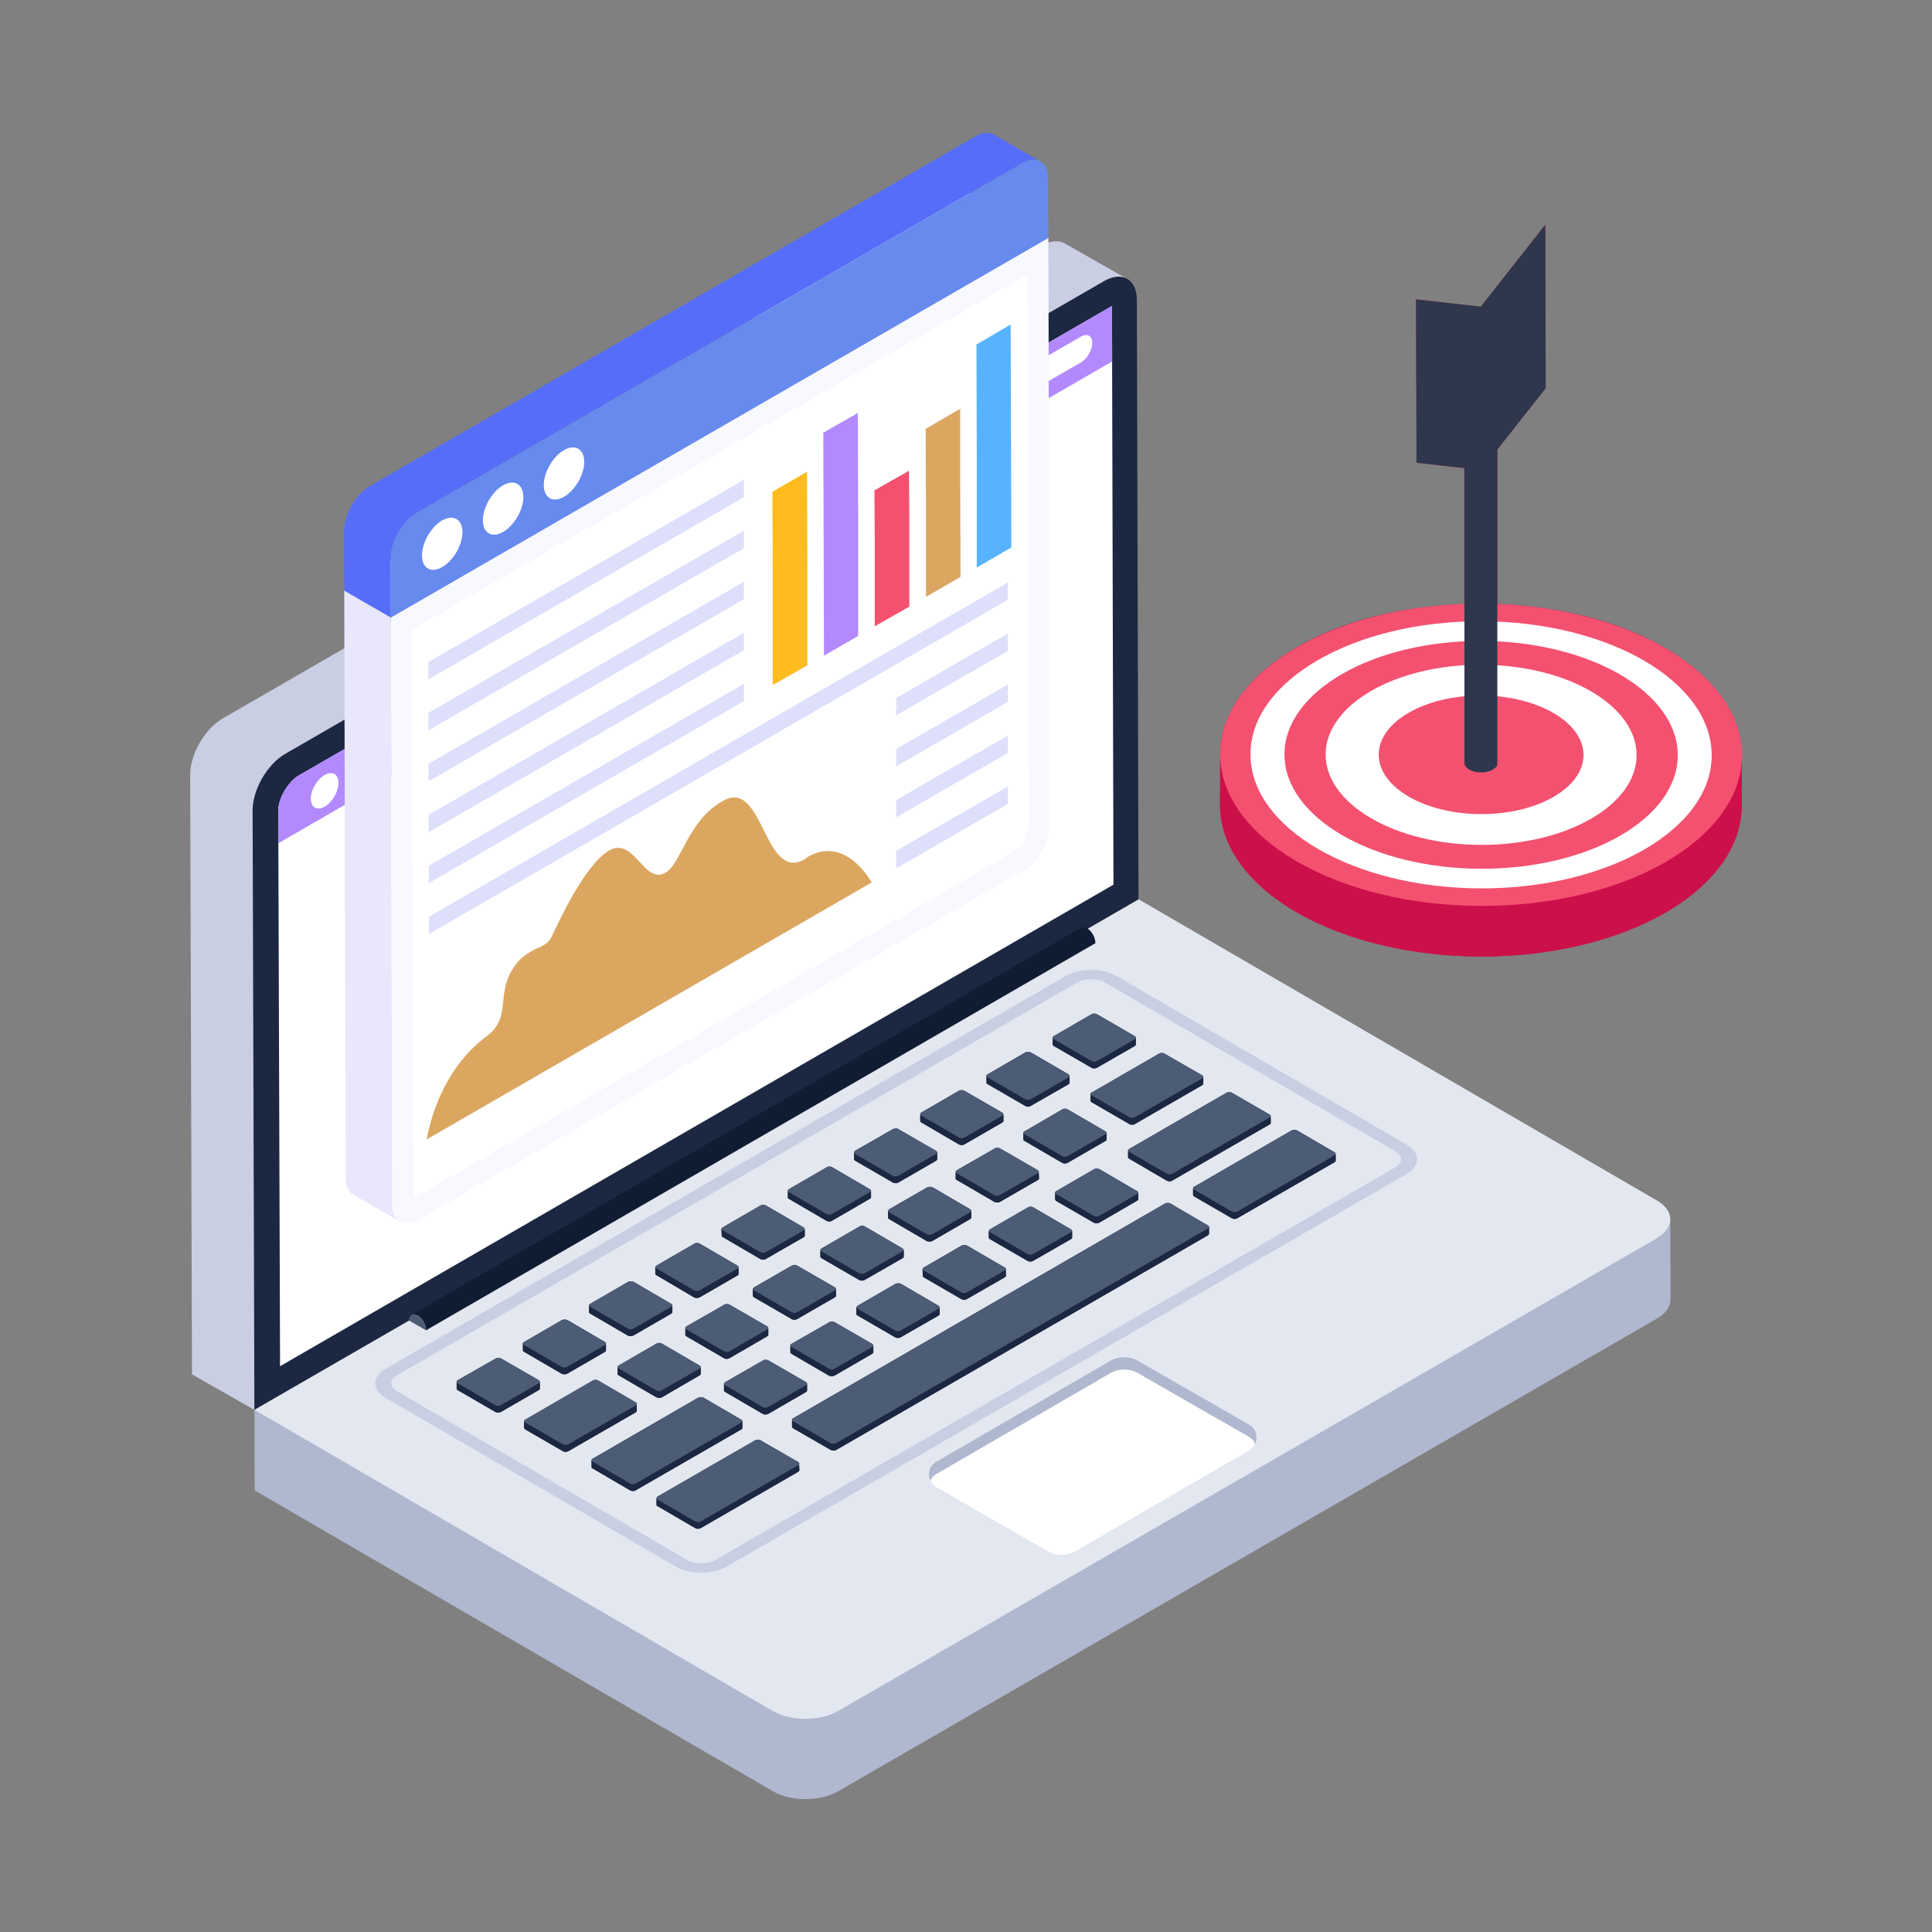 <svg id="Layer_1" enable-background="new 0 0 52 52" height="512" viewBox="0 0 52 52" width="512" xmlns="http://www.w3.org/2000/svg"><rect x="0" y="0" width="52" height="52" fill="#808080" stroke="none"/><g id="_x34_1"><g><g><g><g><g><g><g><g><g><g><g><g><g><g><g><g><g><g><path d="m30.339 7.509c-.154-.091-.021.091-.266.238l-5.357 3.088-16.679 9.628c-.483.287-.875.966-.875 1.526l-.315 15.958-1.68-.956-.049-16.133c0-.56.392-1.239.875-1.52l22.036-12.723c.245-.14.469-.154.63-.063z" fill="#c9cee2"/></g></g></g><g><g><path d="m30.643 24.208-23.796 13.739-.048-16.135c0-.561.391-1.239.878-1.522l22.035-12.722c.487-.283.883-.056.887.504z" fill="#1c2841"/></g></g><g><g><path d="m29.969 23.811-22.431 12.961-.049-14.963c0-.311.262-.768.544-.933l21.896-12.64z" fill="#fff"/></g></g><g><g><g><path d="m6.848 37.947.007 2.168 13.949 8.097c.484.282 1.268.282 1.756 0l22.034-12.721c.246-.141.369-.329.369-.513l-.007-2.154c0 .184-.123.369-.369.509z" fill="#b0b8cf"/></g></g></g><g><g><g><path d="m6.85 37.946 13.949 8.106c.484.281 1.27.281 1.757 0l22.033-12.721c.489-.282.492-.738.008-1.019l-13.949-8.106z" fill="#e3e7f0"/></g></g></g><g><g><g><g><path d="m15.888 35.357c-.026-.017-.034-.026-.034-.043v-.18c0 .009.009.017.017.017-.017-.017-.017-.043.017-.06l1.019-.591c.034-.017.103-.017.146 0l1.011.591c.034.026.043.06 0 .086.026-.009.034-.026.034-.043v.18c0 .017-.009.026-.034.043l-1.019.591c-.034.017-.103.017-.146 0z" fill="#1c2841"/></g></g><g><g><path d="m17.67 34.321c-.017-.009-.034-.026-.034-.034v-.18h.009c0-.017.009-.034.026-.043l1.019-.591c.034-.026.103-.026.146 0l1.011.591c.026.009.034.026.026.043l.009.18c0 .017-.017.026-.034.043l-1.019.591c-.043.017-.103.017-.146 0z" fill="#1c2841"/></g></g><g><g><path d="m14.107 36.385c-.026-.009-.034-.026-.034-.043v-.18c0-.017.009-.026.034-.043l1.019-.591c.034-.017.103-.017.146 0l1.011.591c.017.017.026.026.026.043v.18c0 .017-.009.034-.026.043l-1.019.591c-.043.017-.103.017-.146 0z" fill="#1c2841"/></g></g><g><g><path d="m18.843 36.822c.009-.009.017-.017.017-.026v.18c0 .017-.009.026-.034.043l-1.011.591c-.043.017-.111.017-.146 0l-1.011-.591c-.026-.017-.034-.026-.034-.043v-.18c0-.017.009-.034.026-.043l1.019-.591c.043-.026.103-.026.146 0l1.011.591c.034.017.034.043.017.069z" fill="#1c2841"/></g></g><g><g><path d="m14.501 37.413-1.019.591c-.043.017-.103.017-.146 0l-1.019-.591c-.017-.009-.026-.026-.026-.034v-.188c0-.017.009-.026.026-.043l1.028-.582c.034-.026.103-.026.146 0l1.011.582c.017.017.026.034.026.043v.18c0.0.017-.009.034-.026.043z" fill="#1c2841"/></g></g><g><g><path d="m17.113 38.013-1.816 1.045c-.043.026-.111.026-.146 0l-1.011-.582c-.026-.017-.034-.034-.034-.043v-.18c0-.017.009-.034.034-.043l1.816-1.054c.034-.026.103-.026.146 0l1.011.591c.017.009.026.026.026.043v.18c-0.0.017-.009.026-.026.043z" fill="#1c2841"/></g></g><g><g><path d="m28.368 28.154c-.026-.017-.034-.026-.034-.043v-.18c0-.017.009-.034.026-.043l1.019-.591c.043-.026.111-.017.146 0l1.019.591c.017.009.026.026.026.043v.18c0 .017-.009.034-.026.043l-1.019.582c-.043.026-.111.026-.146 0z" fill="#1c2841"/></g></g><g><g><path d="m19.52 37.465c-.026-.009-.034-.026-.034-.043v-.171c0-.017.009-.034.034-.051l1.019-.582c.034-.026.103-.026.146 0l1.011.582c.017.017.026.034.026.043v.18c0 .017-.009.034-.026.043l-1.019.591c-.043.017-.103.026-.146 0z" fill="#1c2841"/></g></g><g><g><path d="m22.312 37.028-1.011-.591c-.017-.017-.026-.026-.026-.043v-.18c-.009-.017 0-.026.026-.043l1.019-.582c.034-.026.103-.026.146 0l1.011.582c.017.017.026.026.026.043v.18c0 .017-.009.026-.026.043l-1.019.591c-.043.017-.103.017-.146 0z" fill="#1c2841"/></g></g><g><g><path d="m19.486 36.557-1.011-.591c-.017-.009-.026-.026-.026-.043v-.18c-.009-.009 0-.026.026-.043l1.019-.582c.034-.026.103-.026.146 0l1.011.582c.017.009.026.026.026.043v.18c0 .017-.009.034-.026.043l-1.019.591c-.043.026-.111.026-.146 0z" fill="#1c2841"/></g></g><g><g><path d="m23.015 31.238c-.017-.009-.026-.026-.026-.043v-.171c0-.017.009-.034.026-.051l1.019-.582c.043-.026.111-.026.146 0l1.011.582c.026.017.034.034.034.051v.171c0 .017-.009.034-.026.043l-1.019.591c-.043.026-.111.017-.146 0z" fill="#1c2841"/></g></g><g><g><path d="m25.293 35.186c0 .009 0 .017-.009.026l.009.154c0 .017-.017.026-.034.043l-1.019.582c-.043.026-.103.026-.146 0l-1.011-.582c-.026-.017-.034-.026-.034-.043v-.18s.009 0 .009.009c0-.017 0-.034.026-.051l1.019-.591c.043-.017.103-.017.146 0l1.011.591c.017.017.034.026.034.043z" fill="#1c2841"/></g></g><g><g><path d="m25.104 31.957 1.011.591c.017.017.026.026.026.043v.18c0 .017-.009.026-.034.043l-1.019.591c-.034.017-.103.017-.146 0l-1.011-.591c-.017-.009-.026-.026-.026-.043v-.18c0-.017.009-.026.026-.043l1.028-.591c.034-.017.103-.017.146 0z" fill="#1c2841"/></g></g><g><g><path d="m24.796 30.21c-.017-.009-.026-.026-.026-.043v-.18c0-.017.009-.026.026-.043l1.019-.591c.043-.017.103-.017.146.009l1.011.582c.026.017.034.034.034.051v.171c0 .017-.009.034-.026.043l-1.028.591c-.034.026-.103.026-.146 0z" fill="#1c2841"/></g></g><g><g><path d="m28.591 31.298-1.011-.591c-.026-.009-.034-.026-.034-.034v-.18c0-.017.009-.034.034-.043l1.011-.591c.043-.026.111-.026.146 0l1.011.591c.026.009.034.026.034.043v.18c0 .009-.009.026-.026.034l-1.019.591c-.043.026-.111.026-.146 0z" fill="#1c2841"/></g></g><g><g><path d="m29.438 32.908-1.011-.582c-.017-.017-.026-.034-.026-.043v-.18c0-.017.009-.034.026-.043l1.019-.591c.043-.026.103-.026.146 0l1.011.591c.026.009.034.026.034.043v.18c0 .009-.009.026-.034.034l-1.019.591c-.034.026-.103.026-.146 0z" fill="#1c2841"/></g></g><g><g><path d="m26.586 29.182c-.026-.017-.034-.026-.034-.043v-.18c0-.017.009-.034.026-.043l1.019-.591c.043-.017.111-.017.146 0l1.019.591c.017.017.026.026.026.043v.18c0 .017-.009.034-.026.043l-1.019.582c-.043.034-.111.026-.146 0z" fill="#1c2841"/></g></g><g><g><path d="m29.387 29.405 1.807-1.045c.043-.026.111-.026.146 0l1.019.582c.017.017.026.034.026.043v.18c0 .017-.009.034-.026.043l-1.816 1.045c-.043.026-.111.026-.146 0l-1.011-.582c-.026-.017-.034-.026-.034-.051v-.171c-0-.017.009-.034.034-.043z" fill="#1c2841"/></g></g><g><g><path d="m35.948 31.058v.18c0 .017-.009.026-.026.043l-2.621 1.507c-.043.026-.103.026-.146 0l-1.011-.582c-.026-.017-.034-.026-.034-.043v-.18c0-.017.017-.034.034-.043l2.621-1.516c.043-.017.103-.017.146 0l1.011.591c.017.009.026.026.026.043z" fill="#1c2841"/></g></g><g><g><path d="m26.92 30.912 1.011.582c.026.017.034.034.026.051l.009.171c0 .017-.009.034-.034.043l-1.019.591c-.034.017-.103.017-.146 0l-1.011-.591c-.017-.009-.034-.026-.034-.043v-.18c0-.017.017-.026.034-.043l1.019-.582c.043-.026.103-.026.146 0z" fill="#1c2841"/></g></g><g><g><path d="m21.507 39.4.009.171c0 .017-.017.034-.034.043l-2.621 1.516c-.043.026-.103.026-.146 0l-1.011-.591c-.026-.009-.034-.026-.034-.034v-.188c0 .009.009.009.009.009-.009-.017 0-.034.026-.051l2.621-1.507c.034-.026.103-.026.146 0l1.011.582c.026.017.034.034.026.051z" fill="#1c2841"/></g></g><g><g><path d="m19.426 33.259-.009-.18c0-.017.017-.034.034-.043l1.019-.591c.043-.026.103-.026.146 0l1.011.591c.026.017.034.034.017.06.009-.009.017-.017.017-.017v.18c0 .017-.009.026-.034.043l-1.019.582c-.034.026-.103.026-.146 0l-1.011-.591c-.017-.009-.026-.026-.026-.034z" fill="#1c2841"/></g></g><g><g><path d="m25.875 34.963-1.011-.582c-.017-.017-.026-.026-.026-.043l-.009-.18c0-.017.017-.026.034-.043l1.019-.591c.043-.017.103-.026.146 0l1.011.591c.026.009.034.026.034.043v.18c0 .017-.009.026-.034.043l-1.019.582c-.034.026-.103.026-.146 0z" fill="#1c2841"/></g></g><g><g><path d="m30.398 30.921 2.612-1.507c.043-.026.103-.026.146 0l1.011.582c.026.017.034.034.034.051v.171c0 .017-.009.034-.026.043l-2.629 1.516c-.034.026-.103.026-.146 0l-1.002-.591c-.026-.009-.034-.026-.034-.043v-.18c-0-.017.009-.026.034-.043z" fill="#1c2841"/></g></g><g><g><path d="m27.657 33.936-1.011-.582c-.017-.017-.034-.026-.034-.043v-.18c0 .009.017.017.026.034-.026-.026-.026-.06.009-.077l1.019-.591c.043-.026.103-.026.146 0l1.011.591c.017.017.034.026.034.043v.171c0 .026-.009.034-.034.051l-1.019.582c-.043.026-.103.026-.146 0z" fill="#1c2841"/></g></g><g><g><path d="m23.28 33.011 1.011.591c.026.017.026.034.026.051 0-.009.009-.009.009-.009v.171c0 .026-.009.034-.034.051l-1.019.582c-.034.026-.103.026-.146 0l-1.011-.582c-.017-.017-.034-.026-.034-.043v-.18c0-.017.009-.026.034-.043l1.019-.591c.043-.026.103-.026.146 0z" fill="#1c2841"/></g></g><g><g><path d="m21.456 34.064 1.011.582c.034.017.034.043.017.069.009-.009.017-.017.017-.026v.18c0 .017-.009.034-.034.051l-1.011.582c-.043.026-.111.026-.146 0l-1.011-.582c-.026-.017-.034-.034-.034-.051v-.171c0-.017.009-.034.034-.051l1.011-.582c.043-.026.111-.026.146-0z" fill="#1c2841"/></g></g><g><g><path d="m32.513 32.985c.017.009.026.017.026.034v.188c0 .009-.009.026-.026.043l-10.004 5.773c-.043.026-.111.026-.146 0l-1.019-.582c-.017-.017-.026-.026-.026-.043v-.18c0-.017.009-.034.026-.043l10.013-5.782c.034-.017.103-.026.146 0z" fill="#1c2841"/></g></g><g><g><path d="m19.948 38.475-2.844 1.636c-.034.026-.094.026-.146 0l-1.011-.591c-.017-.009-.026-.017-.026-.034v-.18c0-.017.009-.034.026-.043l2.844-1.645c.043-.017.103-.017.146 0l1.011.591c.017.017.034.026.034.043v.18c0.0.009-.009.034-.034.043z" fill="#1c2841"/></g></g><g><g><path d="m21.233 32.265c-.017-.009-.026-.017-.026-.043v-.171c0-.017.009-.026.026-.043l1.019-.591c.043-.026.111-.026.146 0l1.011.591c.026.009.034.026.034.034v.18c0 .017-.009.034-.034.043l-1.019.591c-.043.026-.103.026-.146 0z" fill="#1c2841"/></g></g></g><g><g><g><path d="m28.363 27.888c-.039.023-.04.062-0.0.085l1.014.589c.039.023.107.023.146-0l1.017-.587c.042-.024.04-.062 0-.085l-1.014-.589c-.039-.023-.104-.024-.146 0z" fill="#4d5c75"/></g></g></g><g><g><g><path d="m26.582 28.916c-.042.024-.04.062-0.0.085l1.014.589c.039.023.104.024.146 0l1.017-.587c.039-.023.04-.062 0-.085l-1.014-.589c-.039-.023-.107-.023-.146 0z" fill="#4d5c75"/></g></g></g><g><g><g><path d="m24.798 29.946c-.039.023-.04.062-0.0.085l1.014.589c.039.023.107.023.146-0l1.02-.589c.039-.023.037-.06-.002-.083l-1.014-.589c-.039-.023-.104-.024-.143-.002z" fill="#4d5c75"/></g></g></g><g><g><g><path d="m29.386 29.403c-.042.024-.042.06-0.0.085l1.011.587c.039.023.104.024.146-0l1.812-1.046c.042-.024.04-.062 0-.085l-1.011-.587c-.042-.024-.104-.024-.146 0z" fill="#4d5c75"/></g></g></g><g><g><g><path d="m27.576 30.447c-.039.023-.042.06-0.0.085l1.011.587c.039.023.107.023.146-0l1.017-.587c.042-.024.04-.062 0-.085l-1.011-.587c-.042-.024-.104-.024-.146 0z" fill="#4d5c75"/></g></g></g><g><g><g><path d="m25.755 31.499c-.039.023-.042.06-0.0.085l1.011.587c.039.023.107.023.146 0l1.02-.589c.039-.023.037-.06-.002-.083l-1.011-.587c-.042-.024-.104-.024-.143-.002z" fill="#4d5c75"/></g></g></g><g><g><g><path d="m23.935 32.55c-.039.023-.042.06-0.0.085l1.011.587c.039.023.107.023.146 0l1.02-.589c.039-.023.04-.062 0-.085l-1.011-.587c-.042-.024-.107-.023-.146 0z" fill="#4d5c75"/></g></g></g><g><g><g><path d="m22.114 33.601c-.039.023-.042.06-0.0.085l1.011.587c.039.023.107.023.146 0l1.02-.589c.039-.023.04-.062 0-.085l-1.011-.587c-.042-.024-.107-.023-.146-0z" fill="#4d5c75"/></g></g></g><g><g><g><path d="m20.296 34.651c-.042.024-.042.06-0.0.085l1.011.587c.039.023.104.024.146-0l1.017-.587c.039-.023.04-.062 0-.085l-1.011-.587c-.042-.024-.107-.023-.146 0z" fill="#4d5c75"/></g></g></g><g><g><g><path d="m18.475 35.702c-.042.024-.042.06-0.0.085l1.011.587c.039.023.104.024.146 0l1.017-.587c.039-.023.04-.062 0-.085l-1.011-.587c-.042-.024-.107-.023-.146 0z" fill="#4d5c75"/></g></g></g><g><g><g><path d="m16.654 36.753c-.042.024-.042.06-0.0.085l1.011.587c.039.023.104.024.146-0l1.017-.587c.042-.024.04-.062 0-.085l-1.011-.587c-.042-.024-.104-.024-.146 0z" fill="#4d5c75"/></g></g></g><g><g><g><path d="m23.016 30.975c-.042.024-.04.062-0.0.085l1.014.589c.039.023.104.024.146 0l1.017-.587c.042-.024.04-.062 0-.085l-1.014-.589c-.039-.023-.104-.024-.146 0z" fill="#4d5c75"/></g></g></g><g><g><g><path d="m21.232 32.005c-.039.023-.04.062-0.0.085l1.014.589c.039.023.107.023.146 0l1.02-.589c.039-.023.04-.062 0-.085l-1.014-.589c-.039-.023-.107-.023-.146 0z" fill="#4d5c75"/></g></g></g><g><g><g><path d="m19.451 33.033c-.039.023-.04.062-0.0.085l1.014.589c.039.023.107.023.146 0l1.017-.587c.042-.024.04-.062 0-.085l-1.014-.589c-.039-.023-.104-.024-.146 0z" fill="#4d5c75"/></g></g></g><g><g><g><path d="m17.67 34.061c-.042.024-.04.062-0.0.085l1.014.589c.039.023.104.024.146 0l1.017-.587c.039-.023.04-.062 0-.085l-1.014-.589c-.039-.023-.107-.023-.146 0z" fill="#4d5c75"/></g></g></g><g><g><g><path d="m15.886 35.092c-.039.023-.04.062-0.0.085l1.014.589c.039.023.107.023.146 0l1.02-.589c.039-.023.037-.06-.002-.083l-1.014-.589c-.039-.023-.104-.024-.143-.002z" fill="#4d5c75"/></g></g></g><g><g><g><path d="m14.104 36.12c-.042.024-.04.062-0.0.085l1.014.589c.039.023.104.024.146 0l1.017-.587c.042-.024.04-.062 0-.085l-1.014-.589c-.039-.023-.104-.024-.146 0z" fill="#4d5c75"/></g></g></g><g><g><g><path d="m12.32 37.15c-.039.023-.04.062-0.0.085l1.014.589c.039.023.107.023.146 0l1.02-.589c.039-.023.04-.062 0-.085l-1.014-.589c-.039-.023-.107-.023-.146 0z" fill="#4d5c75"/></g></g></g><g><g><g><path d="m14.138 38.206c-.039.023-.042.06-0.0.085l1.011.587c.039.023.107.023.146 0l1.815-1.048c.042-.024.04-.062 0-.085l-1.011-.587c-.042-.024-.104-.024-.146-0z" fill="#4d5c75"/></g></g></g><g><g><g><path d="m30.394 30.922c-.039.023-.042.06-0.0.085l1.011.587c.042.024.107.023.146 0l2.618-1.512c.042-.024.042-.06 0-.085l-1.011-.587c-.042-.024-.104-.024-.146 0z" fill="#4d5c75"/></g></g></g><g><g><g><path d="m28.43 32.057c-.039.023-.042.06-0.0.085l1.011.587c.042.024.107.023.146 0l1.02-.589c.039-.023.04-.059-.002-.083l-1.011-.587c-.042-.024-.104-.024-.143-.002z" fill="#4d5c75"/></g></g></g><g><g><g><path d="m26.648 33.085c-.042.024-.042.06-0.0.085l1.011.587c.042.024.104.024.146 0l1.017-.587c.042-.024.042-.06 0-.085l-1.011-.587c-.042-.024-.104-.024-.146 0z" fill="#4d5c75"/></g></g></g><g><g><g><path d="m24.864 34.115c-.039.023-.042.06-0.0.085l1.011.587c.042.024.107.023.146 0l1.02-.589c.039-.023.042-.06 0-.085l-1.011-.587c-.042-.024-.107-.023-.146 0z" fill="#4d5c75"/></g></g></g><g><g><g><path d="m23.083 35.144c-.039.023-.042.06-0.0.085l1.011.587c.042.024.107.023.146-0l1.017-.587c.042-.024.042-.06 0-.085l-1.011-.587c-.042-.024-.104-.024-.146 0z" fill="#4d5c75"/></g></g></g><g><g><g><path d="m21.302 36.172c-.042.024-.042.06-0.0.085l1.011.587c.042.024.104.024.146 0l1.017-.587c.039-.023.042-.06 0-.085l-1.011-.587c-.042-.024-.107-.023-.146 0z" fill="#4d5c75"/></g></g></g><g><g><g><path d="m19.517 37.202c-.039.023-.042.06-0.0.085l1.011.587c.042.024.107.023.146-0l1.02-.589c.039-.023.04-.059-.002-.083l-1.011-.587c-.042-.024-.104-.024-.143-.002z" fill="#4d5c75"/></g></g></g><g><g><g><path d="m15.952 39.261c-.039.023-.042.06-0.0.085l1.011.587c.042.024.107.023.146 0l2.838-1.639c.042-.024.042-.06 0-.085l-1.011-.587c-.042-.024-.104-.024-.146 0z" fill="#4d5c75"/></g></g></g><g><g><g><path d="m32.144 31.94c-.039.023-.042.06-0.0.085l1.011.587c.042.024.107.023.146 0l2.618-1.512c.042-.024.042-.06 0-.085l-1.011-.587c-.042-.024-.104-.024-.146 0z" fill="#4d5c75"/></g></g></g><g><g><g><path d="m32.511 33.068-10.007 5.778c-.041.022-.103.026-.148 0l-1.009-.588c-.044-.022-.041-.063 0-.085l10.007-5.778c.041-.022.104-.026.148 0l1.009.588c.044.026.041.063 0 .085z" fill="#4d5c75"/></g></g></g><g><g><g><path d="m14.499 37.416-1.02.587c-.036.023-.105.023-.146 0l-1.015-.587c-.018-.014-.027-.027-.027-.041v-.182c0 .014.009.032.027.041l1.015.592c.041.023.105.023.146 0l1.02-.592c.023-.009.032-.027.032-.041v.178c0 .018-.009.032-.032.046z" fill="#1c2841"/></g></g><g><g><path d="m14.103 36.382c-.018-.009-.027-.023-.027-.041v-.178c0 .014.009.027.027.041l1.015.587c.041.023.105.027.146 0l1.02-.587c.018-.009.027-.027.027-.041v.182c0 .014-.009.027-.027.041l-1.02.587c-.041.023-.105.023-.146 0z" fill="#1c2841"/></g></g><g><g><path d="m17.671 34.325c-.023-.009-.032-.027-.032-.041v-.182c0 .018.009.032.032.046l1.01.587c.041.023.105.023.146 0l1.02-.587c.018-.009.027-.027.027-.041l.005.178c0 .018-.014.032-.032.046l-1.02.587c-.041.023-.105.023-.146 0z" fill="#1c2841"/></g></g><g><g><path d="m21.454 35.322 1.015-.587c.023-.009.032-.027.032-.041v.178c0 .018-.009.032-.032.046l-1.015.587c-.041.023-.109.023-.146 0l-1.011-.587c-.023-.014-.032-.027-.032-.046v-.178c0 .014.009.027.032.041l1.011.587c.036.023.1.027.146 0z" fill="#1c2841"/></g></g><g><g><path d="m21.508 39.4.005.173c0 .018-.014.032-.032.041l-2.622 1.516c-.041.023-.105.023-.146 0l-1.01-.587c-.023-.014-.032-.027-.032-.041v-.182c0 .014.009.032.032.041l1.01.587c.041.027.105.023.146 0l2.622-1.511c.014-.014.027-.023.027-.036z" fill="#1c2841"/></g></g><g><g><path d="m21.231 32.267c-.018-.009-.027-.023-.027-.041v-.177c0 .014.009.027.027.041l1.015.587c.041.023.105.023.146 0l1.02-.587c.023-.014.032-.027.032-.046v.182c0 .014-.009.032-.032.041l-1.02.592c-.041.023-.105.023-.146 0z" fill="#1c2841"/></g></g><g><g><path d="m15.887 35.358c-.023-.014-.032-.027-.032-.046v-.178c0 .014.009.032.032.041l1.011.587c.041.023.109.023.146 0l1.024-.587c.018-.009.027-.027.027-.041v.182c0 .014-.009.027-.027.041l-1.02.587c-.041.023-.109.023-.15 0z" fill="#1c2841"/></g></g><g><g><path d="m19.519 37.466c-.023-.009-.032-.027-.032-.041v-.178c0 .014.009.027.027.041l1.015.587c.041.023.105.023.146 0l1.02-.592c.018-.009.027-.023.027-.041v.182c0 .014-.009.027-.027.041l-1.02.587c-.041.023-.105.027-.146 0z" fill="#1c2841"/></g></g><g><g><path d="m19.424 33.255-.005-.178c0 .014.014.027.032.041l1.015.587c.036.023.105.023.146 0l1.015-.587c.023-.014.032-.027.032-.041v.178c0 .018-.009.032-.032.046l-1.015.587c-.041.023-.109.023-.146 0l-1.015-.592c-.018-.009-.027-.027-.027-.041z" fill="#1c2841"/></g></g><g><g><path d="m17.812 37.425 1.015-.587c.023-.014.032-.027.032-.041v.178c0 .018-.009.032-.032.046l-1.015.587c-.041.023-.109.023-.146 0l-1.011-.587c-.023-.014-.032-.027-.032-.046v-.178c0 .014.009.027.032.041l1.011.587c.036.023.1.023.146 0z" fill="#1c2841"/></g></g><g><g><path d="m17.111 38.012-1.816 1.047c-.041.023-.109.023-.146 0l-1.01-.587c-.023-.014-.032-.027-.032-.041v-.182c0 .014.009.032.032.041l1.01.587c.036.023.105.023.146 0l1.816-1.047c.018-.014.027-.027.027-.041v.178c0 .018-.009.032-.027.046z" fill="#1c2841"/></g></g><g><g><path d="m19.487 36.555-1.011-.587c-.023-.014-.032-.027-.032-.046v-.178c0 .014.009.027.032.041l1.011.587c.036.023.1.023.146 0l1.015-.587c.023-.009.032-.027.032-.041v.178c0 .018-.009.032-.032.046l-1.015.587c-.041.023-.109.023-.146-0z" fill="#1c2841"/></g></g><g><g><path d="m19.947 38.476-2.84 1.639c-.036.023-.1.023-.146 0l-1.011-.592c-.018-.009-.027-.023-.027-.041v-.178c0 .014.009.027.027.041l1.011.587c.046.023.109.023.146 0l2.84-1.639c.023-.014.032-.027.032-.041v.178c0 .014-.009.032-.032.046z" fill="#1c2841"/></g></g><g><g><path d="m22.314 37.024-1.01-.587c-.023-.014-.032-.027-.032-.041v-.182c0 .014.009.032.027.041l1.015.587c.041.027.1.027.146 0l1.015-.587c.023-.009.032-.027.032-.041v.182c0 .014-.009.027-.032.041l-1.015.587c-.046.023-.105.023-.146 0z" fill="#1c2841"/></g></g><g><g><path d="m24.799 30.21c-.023-.009-.032-.027-.032-.041v-.182c0 .018.009.032.032.046l1.011.587c.041.023.109.023.146 0l1.02-.587c.023-.014.032-.027.032-.041v.178c0 .018-.009.032-.027.041l-1.024.592c-.036.023-.105.023-.146 0z" fill="#1c2841"/></g></g><g><g><path d="m27.658 33.938-1.011-.587c-.018-.014-.032-.027-.032-.041v-.182c0 .014.014.032.032.041l1.011.587c.041.027.105.027.146 0l1.02-.587c.018-.009.032-.027.032-.041v.178c0 .018-.009.032-.032.046l-1.02.587c-.041.023-.1.023-.146 0z" fill="#1c2841"/></g></g><g><g><path d="m24.094 35.995-1.011-.587c-.023-.014-.032-.027-.032-.041v-.182c0 .018.009.032.032.041l1.011.592c.041.023.105.023.146 0l1.02-.592c.014-.009.027-.023.027-.036l.005.178c0 .014-.014.027-.032.041l-1.02.587c-.041.023-.105.023-.146-0z" fill="#1c2841"/></g></g><g><g><path d="m25.091 33.223 1.02-.592c.023-.009.032-.027.032-.041v.177c0 .018-.009.032-.032.046l-1.02.587c-.036.023-.105.023-.146 0l-1.011-.587c-.018-.009-.032-.027-.032-.041v-.182c0 .018.009.032.032.046l1.011.587c.041.023.105.023.146 0z" fill="#1c2841"/></g></g><g><g><path d="m23.27 34.275 1.02-.592c.023-.009.032-.027.032-.041v.177c0 .018-.009.032-.032.046l-1.02.587c-.036.023-.105.023-.146 0l-1.011-.587c-.018-.014-.032-.027-.032-.041v-.182c0 .018.009.032.032.046l1.011.587c.041.023.105.023.146 0z" fill="#1c2841"/></g></g><g><g><path d="m25.874 34.967-1.01-.587c-.018-.014-.027-.027-.027-.041l-.005-.182c0 .018.014.032.032.046l1.01.587c.041.023.109.023.146 0l1.02-.592c.023-.009.032-.027.032-.041v.177c0 .018-.009.032-.027.046l-1.024.587c-.036.023-.1.023-.146 0z" fill="#1c2841"/></g></g><g><g><path d="m26.584 29.181c-.023-.014-.032-.027-.032-.041v-.182c0 .014.009.032.027.041l1.015.592c.041.023.105.023.146 0l1.02-.587c.018-.014.027-.027.027-.046v.182c0 .014-.009.032-.027.041l-1.02.587c-.041.027-.105.023-.146 0z" fill="#1c2841"/></g></g><g><g><path d="m23.015 31.239c-.018-.009-.027-.027-.027-.041v-.182c0 .018.009.032.027.046l1.015.587c.041.023.105.023.146 0l1.02-.587c.018-.014.027-.027.027-.041v.178c0 .014-.009.032-.027.041l-1.02.587c-.041.027-.105.023-.146 0z" fill="#1c2841"/></g></g><g><g><path d="m26.911 32.172 1.02-.592c.014-.009.027-.018.027-.032l.005.173c0 .014-.009.027-.032.041l-1.02.587c-.036.023-.105.023-.146 0l-1.011-.587c-.018-.009-.032-.027-.032-.041v-.182c0 .018.009.032.032.046l1.011.587c.041.023.105.023.146 0z" fill="#1c2841"/></g></g><g><g><path d="m28.336 28.112-.005-.182c0 .018.014.032.032.041l1.015.592c.036.023.105.023.146 0l1.015-.587c.023-.014.032-.027.032-.046v.182c0 .014-.009.032-.032.041l-1.015.587c-.041.023-.109.023-.146 0l-1.015-.587c-.018-.014-.027-.027-.027-.041z" fill="#1c2841"/></g></g><g><g><path d="m28.587 31.298-1.011-.587c-.018-.009-.032-.027-.032-.041v-.178c0 .014.009.027.032.041l1.011.587c.041.023.105.023.146 0l1.02-.587c.018-.014.027-.027.027-.046l.005.182c0 .014-.014.032-.032.041l-1.02.587c-.036.023-.105.023-.146 0z" fill="#1c2841"/></g></g><g><g><path d="m32.51 33.069c.023-.014.032-.027.032-.046v.182c0 .014-.009.032-.032.041l-10.005 5.781c-.041.023-.105.023-.146 0l-1.015-.587c-.018-.014-.027-.027-.027-.046v-.178c0 .014.009.032.027.041l1.01.587c.046.027.109.023.15 0z" fill="#1c2841"/></g></g><g><g><path d="m29.442 32.909-1.011-.587c-.023-.014-.032-.027-.032-.041v-.182c0 .014.009.032.027.041l1.015.587c.041.027.105.023.146 0l1.02-.587c.018-.014.027-.027.027-.041v.182c0 .014-.009.027-.027.036l-1.02.592c-.041.023-.105.023-.146 0z" fill="#1c2841"/></g></g><g><g><path d="m30.544 30.073 1.812-1.047c.018-.009.032-.027.032-.041v.182c0 .014-.009.027-.032.041l-1.812 1.047c-.046.023-.109.023-.146 0l-1.01-.587c-.023-.014-.032-.027-.032-.046v-.178c0 .014.009.032.027.041l1.015.587c.036.023.1.027.146 0z" fill="#1c2841"/></g></g><g><g><path d="m31.55 31.594 2.617-1.511c.023-.014.032-.027.032-.041l.005.178c0 .018-.014.032-.032.046l-2.622 1.511c-.036.023-.105.023-.146 0l-1.011-.587c-.018-.014-.032-.027-.032-.046v-.178c0 .014.014.027.032.041l1.011.587c.041.027.109.023.146 0z" fill="#1c2841"/></g></g><g><g><path d="m35.951 31.057v.182c0 .014-.009.027-.032.041l-2.617 1.511c-.041.023-.105.023-.146 0l-1.01-.587c-.023-.014-.032-.027-.032-.041v-.182c0 .018.009.032.032.046l1.01.587c.041.023.105.023.146 0l2.617-1.516c.023-.009.032-.027.032-.041z" fill="#1c2841"/></g></g></g><g><g><g><path d="m17.702 40.278c-.039.023-.042.06-0.0.085l1.011.587c.042.024.107.023.146 0l2.621-1.513c.039-.023.042-.06 0-.085l-1.011-.587c-.042-.024-.107-.023-.146 0z" fill="#4d5c75"/></g></g></g><g><g><g><g><path d="m28.687 26.269c.377-.217.989-.217 1.363 0l7.812 4.54c.374.217.372.572-.004.79l-18.302 10.567c-.377.217-.989.217-1.363-0l-7.812-4.54c-.374-.217-.372-.572.004-.79zm-10.187 15.719c.206.12.543.12.751 0l18.302-10.567c.208-.12.209-.315.002-.435l-7.812-4.54c-.206-.12-.543-.12-.751-0l-18.302 10.567c-.208.12-.209.315-.002.435z" fill="#c9cee2"/></g></g></g></g></g><g><g><g><path d="m33.779 38.867c-.035.071-.083.13-.154.177l-4.646 2.695c-.248.154-.567.154-.816 0l-2.955-1.702c-.083-.047-.13-.106-.166-.177-.083-.177-.035-.414.166-.52l4.646-2.695c.248-.154.556-.154.804 0l2.967 1.702c.189.106.236.343.154.52z" fill="#b0b8cf"/></g></g></g><g><g><g><path d="m33.779 38.867c-.035.071-.083.13-.154.177l-4.646 2.695c-.248.154-.567.154-.816 0l-2.955-1.702c-.083-.047-.13-.106-.166-.177.024-.083.083-.142.166-.189l4.646-2.695c.248-.154.556-.154.804 0l2.967 1.702c.083.047.13.106.154.189z" fill="#fff"/></g></g></g></g><g><g><g><g><path d="m11.08 35.388c.04-.024.095-.02.157.015.13.075.228.257.228.403l18.019-10.421c0-.146-.099-.329-.226-.402-.062-.037-.119-.038-.159-.015z" fill="#101c32"/></g></g></g><g><g><g><path d="m11.238 35.403c-.127-.073-.228-.007-.228.139l.456.263c0-.146-.099-.328-.228-.402z" fill="#4d5c75"/></g></g></g></g><g><g><path d="m29.52 8.933-.003.004v-.002z" fill="#fff"/></g></g></g></g></g></g></g></g></g></g></g></g></g></g><g><g><path d="m29.934 9.729-22.444 12.968v-.889c0-.311.262-.768.544-.933l21.896-12.64z" fill="#b28afd"/></g></g><g><g><g><path d="m8.74 20.858c.202-.117.369-.025.37.211.001.236-.165.523-.368.64-.205.118-.375.025-.376-.211-.001-.236.168-.522.373-.64z" fill="#fff"/></g><g><path d="m9.958 20.155c.205-.118.372-.027.373.209.001.236-.165.523-.37.642-.205.119-.372.023-.373-.212-.001-.236.165-.52.37-.638z" fill="#fff"/></g><g><path d="m11.178 19.451c.205-.118.372-.027.373.209.001.236-.165.523-.37.642-.205.119-.372.023-.373-.212-.001-.236.165-.52.37-.638z" fill="#fff"/></g></g><g><g><path d="m29.098 9.058c.161-.093.299-.02.3.171.001.191-.136.428-.298.521l-6.516 3.762c-.171.099-.304.017-.304-.173-.001-.191.132-.42.302-.518z" fill="#fff"/></g></g></g></g><g><g><g><g><g><g enable-background="new"><g><g><path d="m10.763 32.878-1.254-.722c-.128-.073-.206-.229-.206-.451l-.038-15.807 1.254.724.038 15.805c0 .222.078.378.206.451z" fill="#e9e7fc"/></g></g><g><g><path d="m10.519 16.621-1.255-.723 16.453-10.947 2.499 1.452z" fill="#f3f1fc"/></g></g><g><g><path d="m28.217 6.403.038 15.806c.001.447-.315.993-.703 1.217l-16.288 9.404c-.388.224-.706.044-.707-.403l-.038-15.806z" fill="#f8f9fe"/></g><g><path d="m11.088 16.948 16.562-9.562.037 14.825c0 .242-.207.601-.418.723l-16.139 9.317z" fill="#fff"/></g></g></g><g enable-background="new"><g><g><path d="m28.006 4.348c-.128-.076-.305-.066-.501.047l-16.287 9.404c-.388.225-.704.771-.702 1.217l.005 1.605-1.254-.724-.005-1.603c-.002-.447.314-.993.702-1.217l16.287-9.404c.196-.113.373-.123.501-.05z" fill="#566df9"/></g></g><g><g><path d="m27.505 4.396c.388-.224.706-.043.707.403l.005 1.604-17.698 10.218-.005-1.604c-.001-.446.315-.993.703-1.217z" fill="#678aee"/></g></g></g></g></g><g><g><g><path d="m15.178 12.117c.301-.174.546-.033.547.312.001.345-.243.768-.544.942-.301.173-.544.032-.545-.313-.001-.345.241-.767.541-.941z" fill="#fff"/></g></g><g><g><path d="m13.539 13.063c.301-.173.546-.033.547.312.001.345-.243.768-.544.942-.301.174-.544.032-.545-.313-.001-.345.241-.767.541-.941z" fill="#fff"/></g></g><g enable-background="new"><g><g><path d="m11.9 14.009c.301-.174.546-.033.547.312.001.345-.243.768-.544.942s-.544.032-.545-.313c-.001-.345.241-.767.541-.941z" fill="#fff"/></g></g></g></g></g><g><g><g><path d="m27.125 15.678-15.58 8.995.001.466 15.578-8.994z" fill="#dedffb"/></g></g><g><g><path d="m24.123 18.785v.467l3.002-1.733v-.467z" fill="#dedffb"/></g></g><g><g><path d="m24.123 21.532v.467l3.002-1.733v-.467z" fill="#dedffb"/></g></g><g><g><path d="m24.123 20.158v.467l3.002-1.733v-.467z" fill="#dedffb"/></g></g><g><g><path d="m24.123 22.901v.471l3.002-1.733v-.471z" fill="#dedffb"/></g></g><g><g><g><path d="m20.023 18.405-8.482 4.897.001.466 8.481-4.896z" fill="#dedffb"/></g></g><g><g><path d="m20.023 17.031-8.486 4.899.001.47 8.484-4.899z" fill="#dedffb"/></g></g><g><g><path d="m20.023 15.657-8.49 4.902.001.47 8.488-4.901z" fill="#dedffb"/></g></g><g><g><path d="m20.023 14.283-8.494 4.904.001.47 8.492-4.903z" fill="#dedffb"/></g></g><g><g><path d="m20.023 12.914-8.497 4.906.001.466 8.496-4.905z" fill="#dedffb"/></g></g></g></g><g><g><g><path d="m21.73 15.107v2.801l-.931.53v-2.792l-.009-2.41.931-.54z" fill="#febc1f"/></g></g><g><g><path d="m23.098 13.944v3.173l-.921.53-.009-3.173-.009-2.829.931-.53z" fill="#b28afd"/></g></g><g><g><path d="m24.475 14.019v2.308l-.931.53v-2.299l-.009-1.359.931-.53z" fill="#f45170"/></g></g><g><g><path d="m24.922 16.066v-2.429l-.009-2.094.931-.54v2.094l.009 2.429z" fill="#dba660"/></g></g><g><g><path d="m26.29 15.275v-3.173l-.009-2.829.921-.54.009 2.829.009 3.173z" fill="#57b3fe"/></g></g></g></g><g><g><path d="m23.462 23.751-11.979 6.918c.275-1.441.995-2.331 1.64-2.796.635-.502.237-1.071.663-1.772.152-.256.322-.379.474-.474.066-.038.123-.066.18-.095.066-.028.123-.047.18-.085.095-.057.19-.133.246-.275.218-.455.891-1.914 1.535-2.284.644-.36.9.815 1.431.635.019-.009.047-.019.066-.028.227-.123.379-.483.588-.862.218-.389.483-.787.9-1.033.047-.028.095-.057.152-.085 1.014-.455 1.043 2.227 2.123 1.611.009-.009.028-.019.038-.028.019-.009.028-.019.047-.038.91-.512 1.545.398 1.715.692z" fill="#dba660"/></g></g></g></g><g><g><g><g><g><g><path d="m46.88 20.337v1.36c-.01 1.04-.69 2.07-2.04 2.86-2.73 1.58-7.18 1.59-9.94 0-1.38-.8-2.07-1.85-2.06-2.9v-1.35c0-1.04.68-2.08 2.04-2.87 1.25-.74 2.87-1.12 4.53-1.18v-3.66l-1.28-.14-.02-4.4 1.75.2 1.73-2.21.01 4.4-1.3 1.65v4.16c1.65.06 3.26.45 4.51 1.18 1.38.8 2.07 1.85 2.07 2.9z" fill="#cc104a"/></g></g></g></g></g></g><g><g><g><g enable-background="new"><g><g><g><path d="m46.882 20.333-.005 1.365c-.003 1.034-.683 2.067-2.041 2.856-2.729 1.586-7.179 1.589-9.93 0-1.382-.798-2.073-1.848-2.07-2.896l.005-1.365c-.003 1.048.687 2.098 2.07 2.896 2.752 1.589 7.201 1.586 9.93-0 1.358-.789 2.038-1.822 2.041-2.856z" fill="#cc104a"/></g></g></g><g><g><g><ellipse cx="39.857" cy="20.313" fill="#f45170" rx="4.067" ry="7.022" transform="matrix(.003 -1 1 .003 19.431 60.112)"/></g></g></g><g><g><g><ellipse cx="39.857" cy="20.313" fill="#fff" rx="3.595" ry="6.207" transform="matrix(.003 -1 1 .003 19.431 60.112)"/></g></g></g><g><g><g><ellipse cx="39.857" cy="20.313" fill="#f45170" rx="3.066" ry="5.293" transform="matrix(.003 -1 1 .003 19.432 60.113)"/></g></g></g><g><g><g><ellipse cx="39.858" cy="20.313" fill="#fff" rx="2.424" ry="4.185" transform="matrix(.003 -1 1 .003 19.432 60.113)"/></g></g></g><g><g><g><ellipse cx="39.858" cy="20.313" fill="#f45170" rx="1.596" ry="2.756" transform="matrix(.003 -1 1 .003 19.432 60.113)"/></g></g></g></g></g><g><g><g><path d="m40.301 11.75v8.781c0 .031 0 .061-.01.081-.01.01-.01.01-.01.02-.031.031-.061.051-.102.082-.173.102-.458.102-.632 0-.082-.051-.132-.112-.132-.183v-8.781c0-.245.194-.448.448-.448.244 0 .438.204.438.448z" fill="#2e374c"/></g></g><g><g><g><path d="m41.592 6.05.012 4.397-1.736 2.201-1.743-.193-.012-4.397 1.743.196z" fill="#2e374c"/></g></g></g></g></g></g></g></svg>
